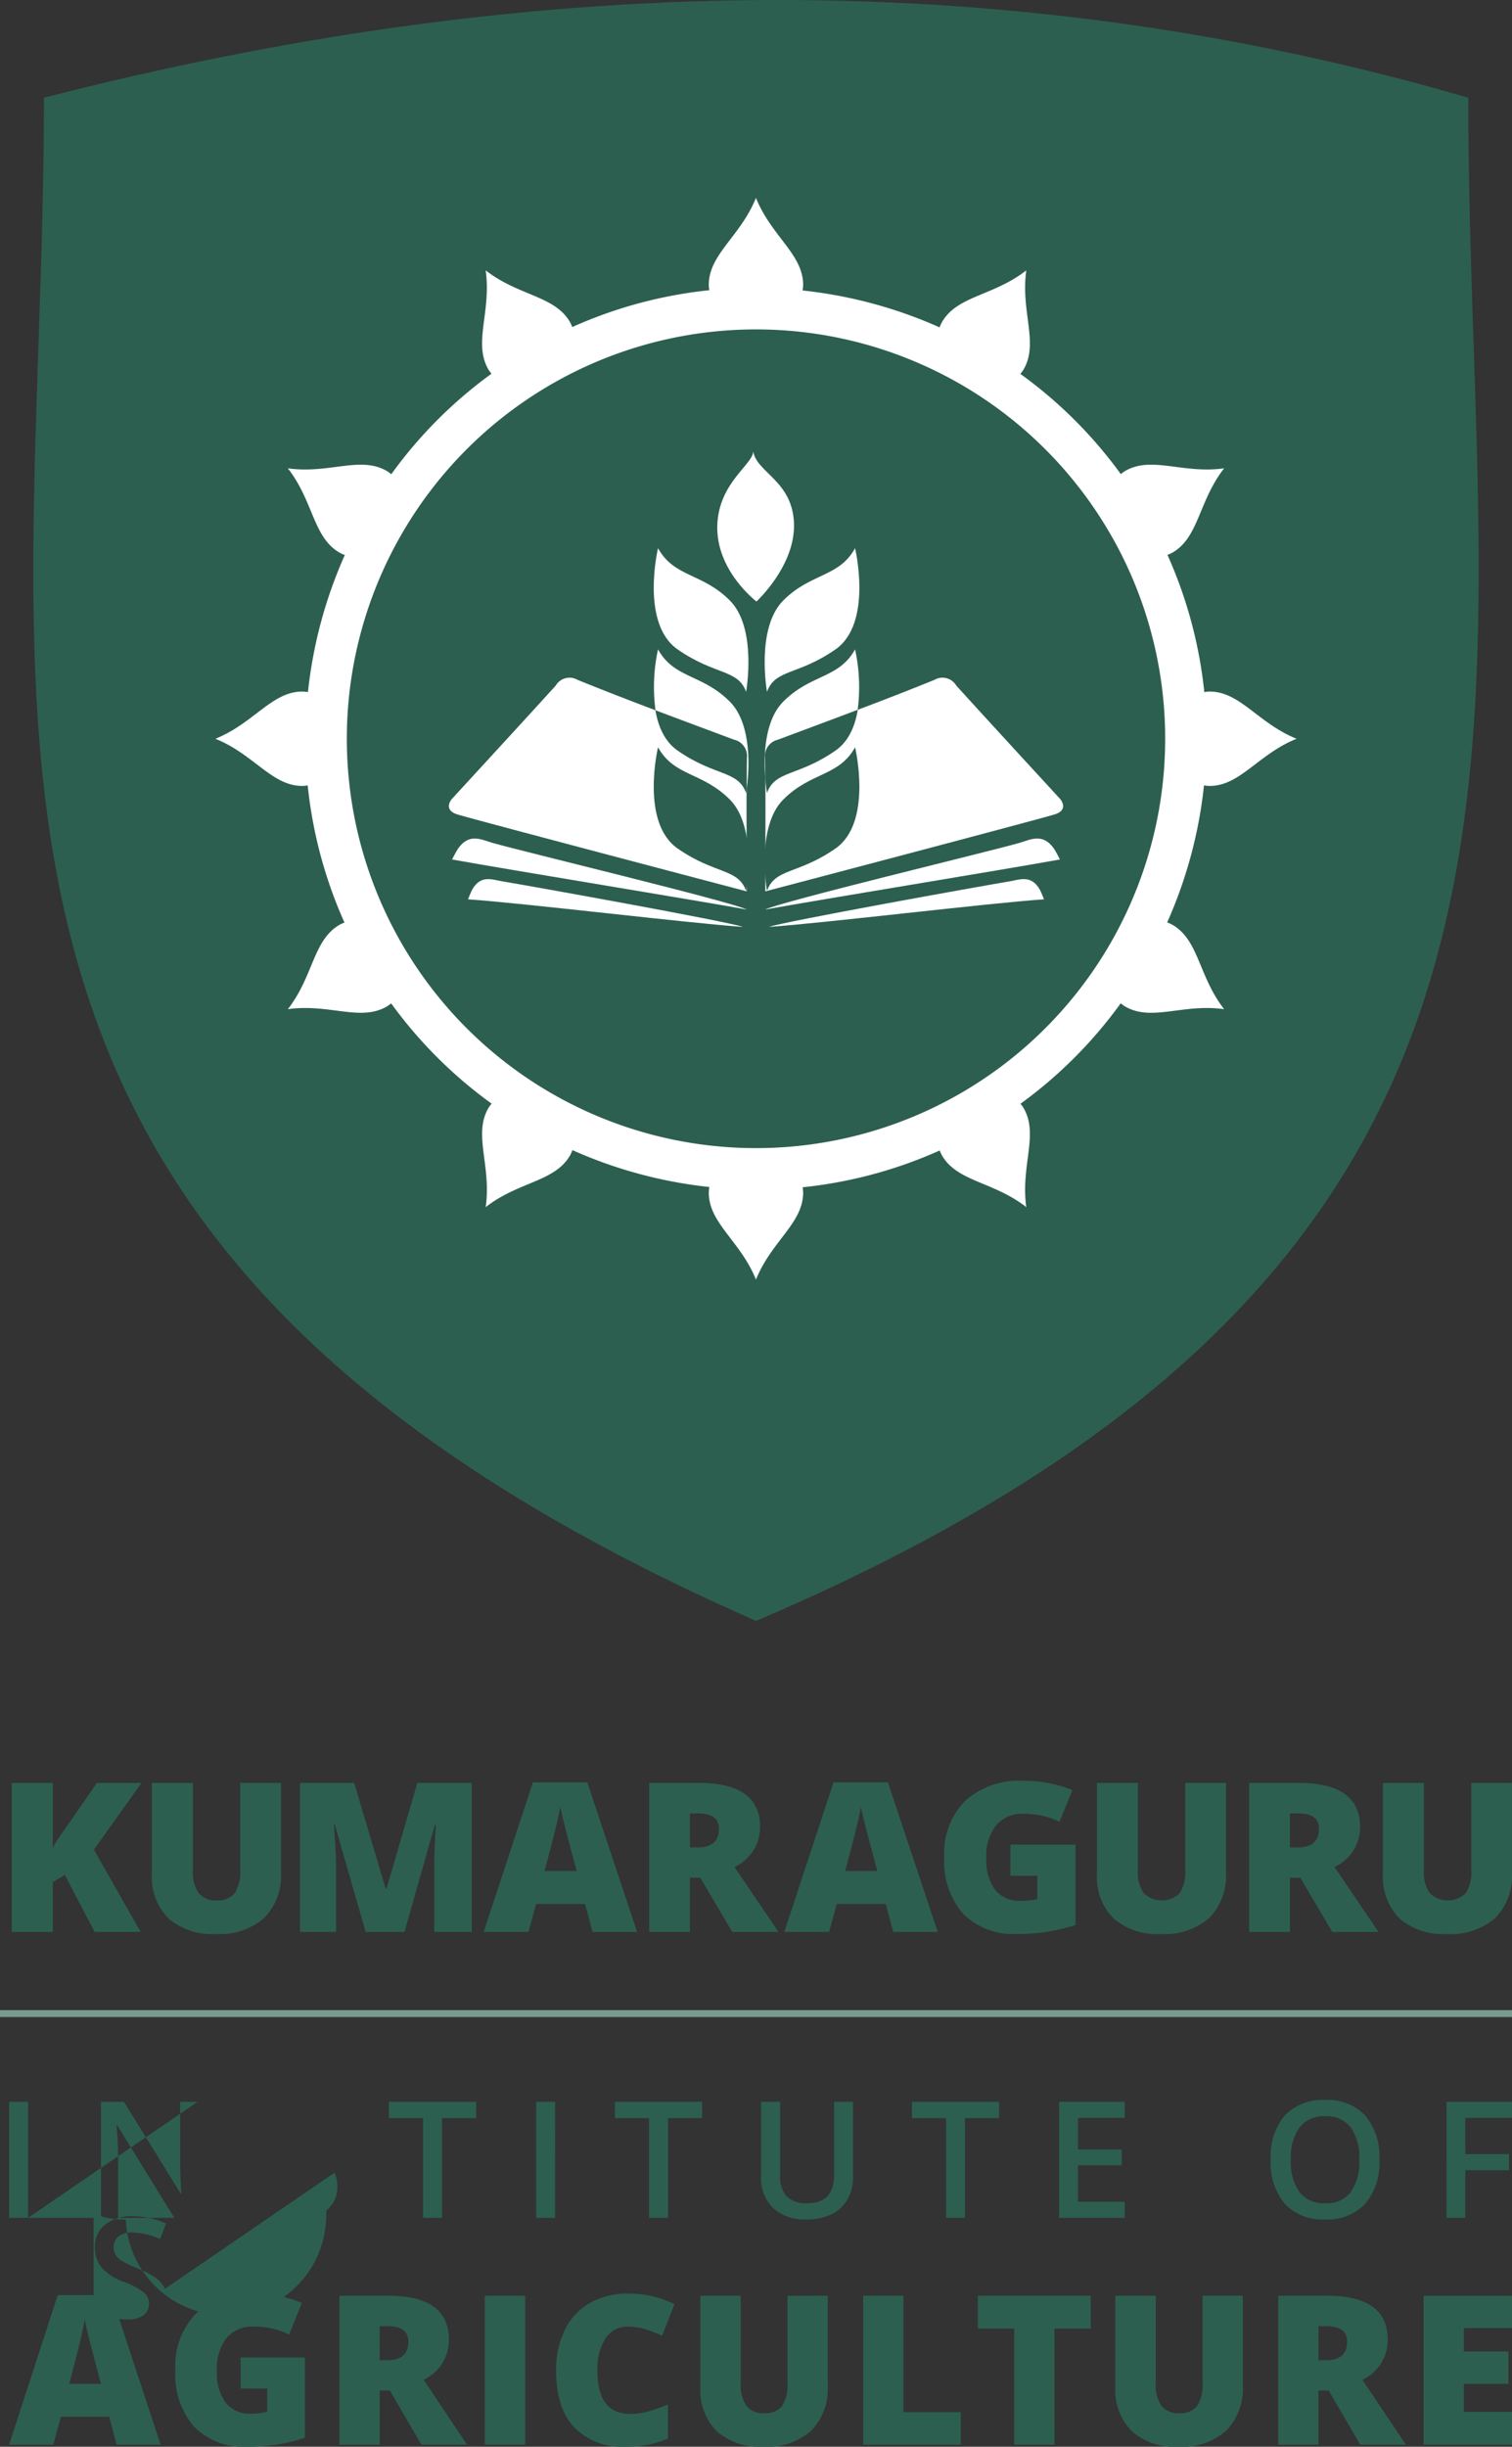 <svg xmlns="http://www.w3.org/2000/svg" xmlns:xlink="http://www.w3.org/1999/xlink" width="167.938" height="271.628" viewBox="0 0 167.938 271.628"><rect x="0" y="0" width="167.938" height="271.628" fill="#333333" stroke="none"/><defs><style>.a,.e{fill:none;}.b{clip-path:url(#a);}.c{fill:#2c5f50;}.d{fill:#fff;}.e{stroke:#7a9a90;stroke-width:0.762px;}</style><clipPath id="a"><path class="a" d="M0,59.338H167.938V-212.29H0Z" transform="translate(0 212.29)"/></clipPath></defs><g transform="translate(0 212.29)"><g class="b" transform="translate(0 -212.29)"><g transform="translate(3.699 0)"><path class="c" d="M.258,2.37c52.733-13.546,105.469-15.352,158.2,0,0,70.19,16.963,128.187-79.1,169.1C-16.876,129.193.258,72.637.258,2.37" transform="translate(0.923 8.478)"/></g><g transform="translate(23.926 21.972)"><path class="d" d="M23.094,17.571a4.182,4.182,0,0,1,.577.26c2.958,1.7,2.893,5.71,5.75,9.37-4.6-.644-8.038,1.411-10.988-.293a4.331,4.331,0,0,1-.5-.361A49.716,49.716,0,0,1,6.8,37.7a4.336,4.336,0,0,1,.351.486c1.7,2.957-.351,6.392.292,10.99-3.661-2.857-7.666-2.8-9.37-5.746a4.184,4.184,0,0,1-.244-.544A49.725,49.725,0,0,1-17.4,46.974a4.4,4.4,0,0,1,.059.586c0,3.411-3.5,5.359-5.24,9.662-1.738-4.3-5.241-6.25-5.241-9.662a4.354,4.354,0,0,1,.063-.617A50.359,50.359,0,0,1-42.967,42.85a4.467,4.467,0,0,1-.261.581c-1.7,2.951-5.71,2.889-9.37,5.746.649-4.6-1.411-8.033.292-10.99a4.558,4.558,0,0,1,.363-.5A49.616,49.616,0,0,1-63.1,26.556a4.223,4.223,0,0,1-.489.352c-2.952,1.7-6.389-.351-10.988.293,2.857-3.659,2.792-7.667,5.75-9.37a4.192,4.192,0,0,1,.543-.244A49.664,49.664,0,0,1-72.371,2.359a4.182,4.182,0,0,1-.586.06c-3.407,0-5.36-3.5-9.663-5.238,4.3-1.738,6.256-5.241,9.663-5.241A4.314,4.314,0,0,1-72.342-8a50.3,50.3,0,0,1,4.094-15.216,4.363,4.363,0,0,1-.577-.261c-2.958-1.7-2.893-5.705-5.75-9.366,4.6.645,8.037-1.411,10.988.293a4.442,4.442,0,0,1,.5.362,49.68,49.68,0,0,1,11.13-11.156,4.178,4.178,0,0,1-.353-.49c-1.7-2.953.357-6.389-.292-10.986,3.659,2.857,7.666,2.793,9.37,5.75a4.56,4.56,0,0,1,.244.544,49.7,49.7,0,0,1,15.225-4.089,4.375,4.375,0,0,1-.059-.586c0-3.412,3.5-5.36,5.241-9.663,1.738,4.3,5.24,6.25,5.24,9.663a4.327,4.327,0,0,1-.061.615A50.359,50.359,0,0,1-2.186-48.49a4.182,4.182,0,0,1,.26-.577c1.7-2.957,5.709-2.893,9.37-5.75-.642,4.6,1.41,8.033-.292,10.986a4.225,4.225,0,0,1-.365.505A49.654,49.654,0,0,1,17.943-32.2a4.428,4.428,0,0,1,.489-.352c2.951-1.7,6.389.352,10.988-.293-2.857,3.661-2.792,7.667-5.75,9.366a4.419,4.419,0,0,1-.545.247A49.74,49.74,0,0,1,27.216-8,4.174,4.174,0,0,1,27.8-8.06c3.407,0,5.36,3.5,9.663,5.241-4.3,1.741-6.256,5.238-9.663,5.238a4.18,4.18,0,0,1-.617-.064,50.334,50.334,0,0,1-4.092,15.216m-6.07-42.694A45.456,45.456,0,0,0-44.882-42.417a45.45,45.45,0,0,0-17.293,61.9A45.45,45.45,0,0,0-.274,36.778a45.457,45.457,0,0,0,17.3-61.9" transform="translate(82.62 62.862)"/></g></g><g transform="translate(81.15 -156.52)"><path class="d" d="M.616,0-.089,1.993-2.2,2.047-.524,3.334l-.6,2.027,1.741-1.2,1.741,1.2-.6-2.027L3.435,2.047,1.321,1.993Z" transform="translate(2.203)"/></g><g class="b" transform="translate(0 -212.29)"><g transform="translate(49.859 75.242)"><path class="d" d="M.191,3.31C-1.36,2.792-.377,1.64-.377,1.64,3.537-2.623,7.376-6.784,11.182-10.972a1.777,1.777,0,0,1,2.425-.636c5.74,2.334,11.564,4.464,17.368,6.641a1.854,1.854,0,0,1,1.442,2.025c-.075,4.289-.028,8.58-.027,12.871v1.944S1.528,3.756.191,3.31" transform="translate(0.684 11.841)"/></g><g transform="translate(84.977 75.242)"><path class="d" d="M7.04,3.31c1.551-.518.568-1.67.568-1.67C3.694-2.623-.144-6.784-3.951-10.972a1.777,1.777,0,0,0-2.425-.636c-5.74,2.334-11.564,4.464-17.368,6.641a1.854,1.854,0,0,0-1.442,2.025c.075,4.289.028,8.58.027,12.871v1.944S5.7,3.756,7.04,3.31" transform="translate(25.187 11.841)"/></g><g transform="translate(51.981 97.596)"><path class="d" d="M.1.258c.958-1.7,2.238-1.118,3.345-.934C6.82-.115,28.419,3.767,30.193,4.385,24.174,3.971,5.986,1.759-.357,1.321-.1.665.1.258.1.258" transform="translate(0.357 0.922)"/></g><g transform="translate(85.407 97.596)"><path class="d" d="M6.574.258c-.958-1.7-2.238-1.118-3.345-.934C-.146-.115-21.746,3.767-23.519,4.385-17.5,3.971.688,1.759,7.031,1.321,6.777.665,6.574.258,6.574.258" transform="translate(23.519 0.922)"/></g><g transform="translate(50.212 93.091)"><path class="d" d="M.139.253C1.414-1.586,2.78-.765,4-.419,7.715.635,30.333,6.056,32.249,6.98,25.55,5.777,6.56,2.689-.5,1.422-.137.7.139.253.139.253" transform="translate(0.498 0.903)"/></g><g transform="translate(84.979 93.091)"><path class="d" d="M7.014.253C5.74-1.586,4.374-.765,3.154-.419-.562.635-23.18,6.056-25.095,6.98-18.4,5.777.594,2.689,7.652,1.422,7.291.7,7.014.253,7.014.253" transform="translate(25.095 0.903)"/></g><g transform="translate(72.611 60.86)"><path class="d" d="M2.241,3.483S3.509-3.583.429-6.663-5.73-9.2-7.542-12.46c0,0-1.992,8.333,2.174,11.233s6.7,2.174,7.609,4.71" transform="translate(8.018 12.46)"/></g><g transform="translate(72.611 72.092)"><path class="c" d="M2.241,3.483S3.509-3.583.429-6.663-5.73-9.2-7.542-12.46c0,0-1.992,8.333,2.174,11.233s6.7,2.174,7.609,4.71" transform="translate(8.018 12.46)"/></g><g transform="translate(72.611 82.962)"><path class="c" d="M2.241,3.483S3.509-3.583.429-6.663-5.73-9.2-7.542-12.46c0,0-1.992,8.333,2.174,11.233s6.7,2.174,7.609,4.71" transform="translate(8.018 12.46)"/></g><g transform="translate(84.932 60.86)"><path class="d" d="M.056,3.483S-1.212-3.583,1.868-6.663,8.028-9.2,9.84-12.46c0,0,1.992,8.333-2.174,11.233S.962.947.056,3.483" transform="translate(0.202 12.46)"/></g><g transform="translate(84.932 72.092)"><path class="c" d="M.056,3.483S-1.212-3.583,1.868-6.663,8.028-9.2,9.84-12.46c0,0,1.992,8.333-2.174,11.233S.962.947.056,3.483" transform="translate(0.202 12.46)"/></g><g transform="translate(84.932 82.962)"><path class="c" d="M.056,3.483S-1.212-3.583,1.868-6.663,8.028-9.2,9.84-12.46c0,0,1.992,8.333-2.174,11.233S.962.947.056,3.483" transform="translate(0.202 12.46)"/></g><g transform="translate(79.666 50.104)"><path class="d" d="M0,1.781C-.194,6.863,4.349,10.3,4.349,10.3S8.7,6.311,8.517,1.6,4.349-4.016,3.987-6.372c0,1.45-3.8,3.443-3.986,8.153" transform="translate(0.005 6.372)"/></g><g transform="translate(72.618 72.092)"><path class="d" d="M4.947,1.466a19.691,19.691,0,0,0-.29-6.71C2.845-1.983-.235-2.526-3.315.553c-2.123,2.123-2.179,6.139-2.01,8.431-.006-.727,0-1.454-.014-2.179A1.854,1.854,0,0,1-3.9,4.78C-.949,3.674,2,2.58,4.947,1.466M-7.379,10.243c.216-1.592.738-7.072-1.88-9.69-3.08-3.08-6.16-2.536-7.971-5.8a19.653,19.653,0,0,0-.281,6.76c2.9,1.1,5.809,2.175,8.712,3.264A1.854,1.854,0,0,1-7.356,6.805c-.02,1.145-.017,2.292-.023,3.438" transform="translate(17.698 5.244)"/></g><g transform="translate(0 223.541)"><path class="e" d="M0,0H167.938"/></g><g transform="translate(1.309 197.697)"><path class="c" d="M1.993,1.671l5.283-7.41H2.325L-1.193-.671A19.49,19.49,0,0,0-2.579,1.444V-5.739h-4.55V10.8h4.55V5.269l1.341-.792L2.073,10.8h5.11Zm16.249-7.41V3.944a4.166,4.166,0,0,1-.624,2.574,2.412,2.412,0,0,1-2.01.786,2.412,2.412,0,0,1-1.96-.792,3.938,3.938,0,0,1-.664-2.545V-5.739H8.432V4.318A6.5,6.5,0,0,0,10.272,9.3a7.393,7.393,0,0,0,5.265,1.731,7.47,7.47,0,0,0,5.369-1.781,6.635,6.635,0,0,0,1.862-5.03V-5.739ZM36.486,10.8l3.38-11.889h.1q-.136,2.693-.155,3.382T39.8,3.549V10.8h4.16V-5.739H37.918L34.492,6H34.4L30.9-5.739H24.878V10.8h4.01V3.617q0-1.685-.241-4.729h.1L32.178,10.8Zm25.84,0L56.792-5.807H50.752L45.286,10.8H50.26l.848-3.1H56.55l.825,3.1ZM52.047,4.035Q53.089.143,53.393-1.18t.407-1.9q.115.624.476,2.06t.613,2.342l.722,2.715Zm17.291.747L72.892,10.8h5.133L73.144,3.594A4.879,4.879,0,0,0,75.986-.853q0-4.886-6.83-4.886H63.667V10.8h4.527V4.782Zm-1.145-7.14h.893q2.326,0,2.326,1.708,0,2.071-2.372,2.07h-.847ZM95.716,10.8,90.182-5.807H84.143L78.677,10.8H83.65L84.5,7.7h5.443l.825,3.1ZM85.438,4.035Q86.48.143,86.784-1.18t.407-1.9q.115.624.476,2.06t.613,2.342L89,4.035Zm18.347.532h2.99v2.59a8.338,8.338,0,0,1-1.857.193,3.413,3.413,0,0,1-2.824-1.217,5.521,5.521,0,0,1-.98-3.535A5.463,5.463,0,0,1,102.2-1.039a3.8,3.8,0,0,1,3.066-1.272,8.963,8.963,0,0,1,3.975.882l1.433-3.507a12.8,12.8,0,0,0-2.446-.746,14.563,14.563,0,0,0-2.985-.294,8.97,8.97,0,0,0-6.486,2.229,8.247,8.247,0,0,0-2.315,6.234,8.809,8.809,0,0,0,2.114,6.323,7.878,7.878,0,0,0,5.988,2.217,20.1,20.1,0,0,0,6.473-1V1.117h-7.229ZM123.208-5.739V3.944a4.174,4.174,0,0,1-.624,2.574,2.892,2.892,0,0,1-3.97-.006,3.93,3.93,0,0,1-.665-2.545V-5.739H113.4V4.318A6.5,6.5,0,0,0,115.237,9.3a7.4,7.4,0,0,0,5.265,1.731,7.468,7.468,0,0,0,5.369-1.781,6.635,6.635,0,0,0,1.862-5.03V-5.739ZM135.985,4.782l3.552,6.018h5.135l-4.883-7.206a4.877,4.877,0,0,0,2.842-4.446q0-4.886-6.829-4.886h-5.489V10.8h4.527V4.782Zm-1.145-7.14h.893q2.326,0,2.326,1.708,0,2.071-2.372,2.07h-.847Zm20.133-3.382V3.944a4.166,4.166,0,0,1-.624,2.574,2.892,2.892,0,0,1-3.97-.006,3.938,3.938,0,0,1-.664-2.545V-5.739h-4.55V4.318A6.5,6.5,0,0,0,147,9.3a7.393,7.393,0,0,0,5.265,1.731,7.47,7.47,0,0,0,5.369-1.781,6.635,6.635,0,0,0,1.862-5.03V-5.739Z" transform="translate(7.129 5.977)"/></g><path class="c" d="M2.9-29.883H.792V-17H2.9ZM2.9-17,21.721-29.883h-1.93v6.748q0,.714.054,1.987t.07,1.475h-.054L13.545-29.883H10.99V-17H12.9v-6.7q0-1.357-.124-3l-.044-.572h.07L19.14-17h2.581Zm15.211,7.868a3.231,3.231,0,0,0-.969-1.154,9.519,9.519,0,0,0-2.079-1.1,11.85,11.85,0,0,1-1.745-.837,2.173,2.173,0,0,1-.7-.674,1.659,1.659,0,0,1-.211-.859,1.465,1.465,0,0,1,.528-1.177,2.362,2.362,0,0,1,1.551-.444,8.048,8.048,0,0,1,3.066.722l.67-1.717a9.021,9.021,0,0,0-3.682-.811,4.753,4.753,0,0,0-3.076.925,3.087,3.087,0,0,0-1.145,2.537,3.446,3.446,0,0,0,.723,2.2,5.972,5.972,0,0,0,2.485,1.63,8.2,8.2,0,0,1,2.255,1.189,1.6,1.6,0,0,1,.546,1.224,1.555,1.555,0,0,1-.594,1.278,2.937,2.937,0,0,1-1.846.475,8.01,8.01,0,0,1-1.846-.237,9.716,9.716,0,0,1-1.872-.653V-17.5a8.171,8.171,0,0,0,3.578.678A5.4,5.4,0,0,0,36-17.8a3.239,3.239,0,0,0,1.242-2.7,3.465,3.465,0,0,0-.308-1.515m11.943-6.062h3.789v-1.805H42.98v1.805h3.789V-17h2.106Zm12.558-1.805H59.327V-17h2.106Zm0,12.881M73.975-28.077h3.789v-1.805H68.08v1.805h3.789V-17h2.106Zm18.444-1.805v8.131q0,3.128-2.977,3.128a3.056,3.056,0,0,1-2.274-.757,3.256,3.256,0,0,1-.74-2.353v-8.149H84.314v8.3a4.593,4.593,0,0,0,1.331,3.489,5.182,5.182,0,0,0,3.726,1.268,6.153,6.153,0,0,0,2.771-.577,4.076,4.076,0,0,0,1.771-1.647,4.946,4.946,0,0,0,.613-2.5v-8.335Zm14.542,1.805h3.787v-1.805h-9.682v1.805h3.789V-17h2.106ZM124.7-18.79h-5.181v-4.045h4.854V-24.6h-4.854V-28.1H124.7v-1.78h-7.287V-17H124.7Zm26.721-9.559a5.68,5.68,0,0,0-4.441-1.736,5.8,5.8,0,0,0-4.489,1.709,6.985,6.985,0,0,0-1.573,4.9,7.088,7.088,0,0,0,1.564,4.92,5.728,5.728,0,0,0,4.481,1.731,5.684,5.684,0,0,0,4.453-1.744,7.044,7.044,0,0,0,1.574-4.89,7.038,7.038,0,0,0-1.569-4.889m-7.3,1.295a3.418,3.418,0,0,1,2.858-1.224,3.348,3.348,0,0,1,2.824,1.224,5.794,5.794,0,0,1,.948,3.594,5.783,5.783,0,0,1-.957,3.621,3.382,3.382,0,0,1-2.832,1.217,3.39,3.39,0,0,1-2.846-1.23,5.769,5.769,0,0,1-.961-3.608,5.718,5.718,0,0,1,.965-3.594m18.413,4.766h4.854v-1.789h-4.854V-28.1h5.181v-1.78h-7.269V-17h2.088Z" transform="translate(0.221 263.219)"/><g transform="translate(1.014 254.624)"><path class="c" d="M3.675,3.665-1.79-12.943H-7.751l-5.4,16.608h4.909L-7.4.565h5.374l.814,3.1ZM-6.473-3.1q1.029-3.892,1.329-5.217t.4-1.9q.111.622.47,2.059t.605,2.342L-2.954-3.1Zm19.039.531H15.52V.023a8.2,8.2,0,0,1-1.832.192A3.357,3.357,0,0,1,10.9-1a5.579,5.579,0,0,1-.967-3.535A5.508,5.508,0,0,1,11-8.174a3.733,3.733,0,0,1,3.026-1.273,8.74,8.74,0,0,1,3.926.883l1.414-3.507a12.472,12.472,0,0,0-2.414-.747A14.208,14.208,0,0,0,14-13.113a8.785,8.785,0,0,0-6.4,2.229A8.308,8.308,0,0,0,5.315-4.65,8.875,8.875,0,0,0,7.4,1.674a7.726,7.726,0,0,0,5.911,2.217,19.621,19.621,0,0,0,6.392-1V-6.019h-7.14Zm16.574.215,3.507,6.019h5.069L32.9-3.541A4.885,4.885,0,0,0,35.7-7.987q0-4.888-6.743-4.888H23.541V3.665h4.468V-2.354ZM28.009-9.492h.883q2.3,0,2.3,1.708,0,2.071-2.343,2.07h-.837Zm16.167-3.383H39.684V3.665h4.491Zm0,16.54M57.548-9.153a15.329,15.329,0,0,1,1.832.724l1.369-3.519a11.766,11.766,0,0,0-5.126-1.166,8.4,8.4,0,0,0-4.27,1.047,6.927,6.927,0,0,0-2.783,2.993A10.018,10.018,0,0,0,47.6-4.559q0,4.107,2,6.279a7.407,7.407,0,0,0,5.741,2.173,11.47,11.47,0,0,0,4.684-.916V-.8a20.908,20.908,0,0,1-2.07.736,7.451,7.451,0,0,1-2.127.306q-3.633,0-3.633-4.774a6.31,6.31,0,0,1,.894-3.6,2.85,2.85,0,0,1,2.489-1.306,6.424,6.424,0,0,1,1.969.294m15.759-3.722V-3.19A4.21,4.21,0,0,1,72.69-.617,2.367,2.367,0,0,1,70.7.17a2.367,2.367,0,0,1-1.935-.792,3.977,3.977,0,0,1-.655-2.545v-9.708H63.622V-2.817a6.554,6.554,0,0,0,1.816,4.977,7.245,7.245,0,0,0,5.2,1.731,7.311,7.311,0,0,0,5.3-1.782,6.677,6.677,0,0,0,1.839-5.028v-9.956ZM92.55,3.665V.056H86.181V-12.875H81.711V3.665ZM102.958-9.221h4.028v-3.654H94.45v3.654h4.038V3.665h4.469Zm16.449-3.654V-3.19a4.21,4.21,0,0,1-.617,2.573A2.371,2.371,0,0,1,116.8.17a2.367,2.367,0,0,1-1.935-.792,3.976,3.976,0,0,1-.656-2.545v-9.708h-4.491V-2.817a6.554,6.554,0,0,0,1.816,4.977,7.241,7.241,0,0,0,5.2,1.731,7.308,7.308,0,0,0,5.3-1.782,6.677,6.677,0,0,0,1.839-5.028v-9.956ZM133.413-2.354l3.507,6.019h5.068l-4.82-7.206a4.885,4.885,0,0,0,2.806-4.446q0-4.888-6.743-4.888h-5.419V3.665h4.468V-2.354ZM132.28-9.492h.883q2.3,0,2.3,1.708,0,2.071-2.342,2.07h-.838Zm21.5,9.514h-5.352V-3.1h4.956V-6.686h-4.956v-2.6h5.352v-3.586h-9.82V3.665h9.82Z" transform="translate(13.148 13.113)"/></g></g></g></svg>